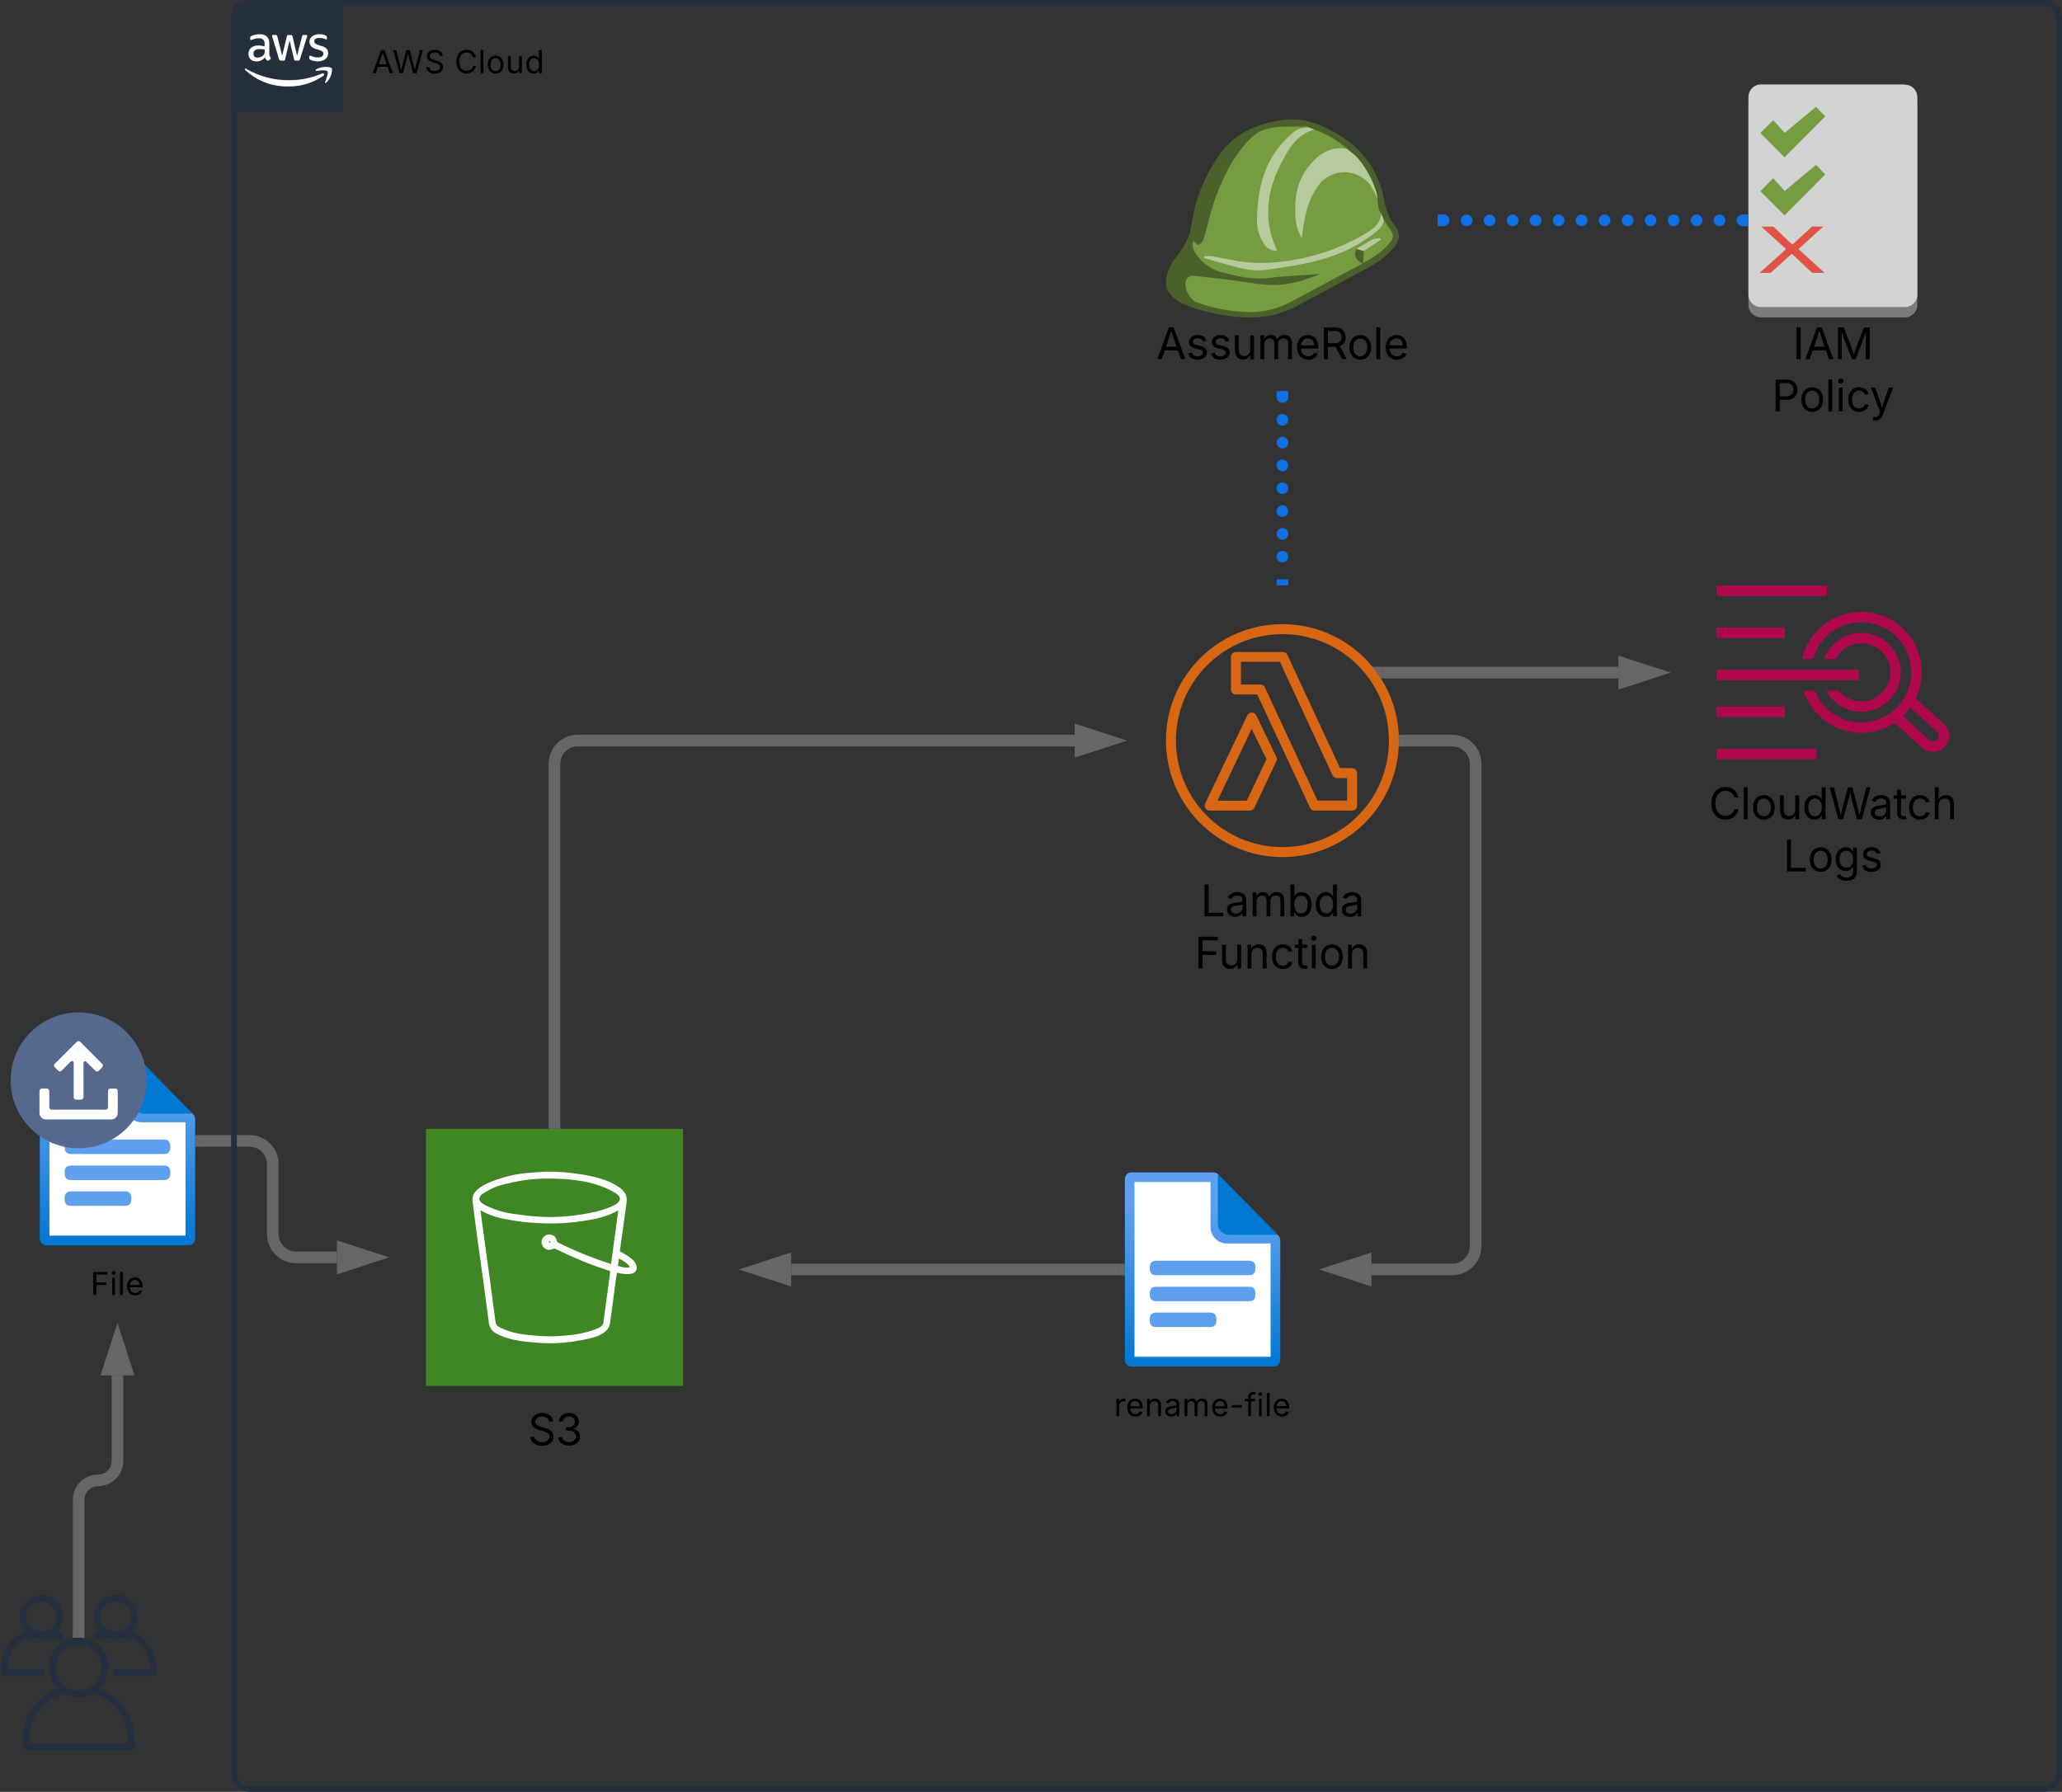 <svg xmlns="http://www.w3.org/2000/svg" xmlns:xlink="http://www.w3.org/1999/xlink" xmlns:lucid="lucid" width="1062" height="923"><rect width="100%" height="100%" fill="#333333" stroke="none"/><g transform="translate(1000.5 541.5)" lucid:page-tab-id="0_0"><path d="M-897 46.2h25a12 12 0 0 1 12 12v36a12 12 0 0 0 12 12h21.03" stroke="#666" stroke-width="6" fill="none"/><path d="M-896.92 49.18H-900v-5.95h3.08z" stroke="#666" stroke-width=".05" fill="#666"/><path d="M-809.7 106.2l-14.27 4.64v-9.27z" stroke="#666" stroke-width="6" fill="#666"/><path d="M-880-532a8 8 0 0 1 8-8H52a8 8 0 0 1 8 8v904a8 8 0 0 1-8 8h-924a8 8 0 0 1-8-8z" stroke="#242f3e" stroke-width="3" fill="#fff" fill-opacity="0"/><path d="M-880-540h56v56h-56v-56z" stroke="#fff" stroke-opacity="0" fill="#242f3e"/><path d="M-861.78-514.13c-.04.48.04.87.17 1.34.1.4.28.7.48 1.07.04.1.08.22.08.34 0 .2-.12.36-.28.46l-.95.62c-.12.08-.25.13-.37.13-.16 0-.33-.06-.45-.2-.2-.22-.36-.43-.52-.7-.17-.25-.3-.53-.46-.86-1.1 1.37-2.62 2.1-4.4 2.06-1.14.06-2.12-.3-2.95-1.08-.78-.8-1.15-1.76-1.1-2.85-.05-1.23.4-2.28 1.35-3.08 1.07-.86 2.3-1.23 3.65-1.16.58 0 1.03.02 1.6.1.58.1 1.1.2 1.73.33v-1.1c.08-.88-.16-1.67-.7-2.37-.74-.56-1.56-.8-2.46-.7-.53 0-1.03.07-1.6.2-.58.13-1.03.3-1.6.5l-.5.2h-.24c-.2 0-.33-.16-.33-.45v-.75c0-.18.04-.33.12-.5.12-.16.24-.26.4-.33.66-.3 1.2-.5 1.9-.67.77-.2 1.47-.3 2.3-.28 1.47-.13 2.78.26 3.9 1.2.94 1.05 1.35 2.28 1.22 3.67zm-6.07 2.28c.57 0 1.06-.1 1.6-.28.57-.2 1.02-.5 1.43-.96.25-.27.42-.56.5-.93.12-.45.16-.84.16-1.3v-.67c-.53-.1-.94-.17-1.44-.2h-1.4c-.8-.08-1.55.12-2.2.58-.54.45-.8 1.04-.75 1.73-.04.62.13 1.16.54 1.6.44.38.97.52 1.55.45zm12 1.6c-.22 0-.42-.03-.6-.15-.15-.17-.23-.36-.32-.6l-3.5-11.5-.1-.62c0-.24.1-.37.36-.37h1.47c.2 0 .37.04.57.15.17.18.25.37.3.6l2.5 9.96 2.38-9.93c0-.24.08-.44.28-.6.17-.12.37-.16.58-.14h1.2c.24-.02.4.02.6.13.17.2.25.37.3.6l2.33 9.95 2.56-10c.04-.2.16-.4.33-.58.15-.1.36-.17.56-.14h1.4c.16 0 .33.12.37.3v.31s0 .2-.12.35l-3.6 11.53c-.05.22-.13.42-.3.6-.2.1-.37.14-.57.13h-1.27c-.25.04-.46-.02-.62-.15-.16-.17-.25-.36-.3-.6l-2.3-9.6-2.28 9.6c-.05.24-.13.44-.3.6-.2.13-.4.2-.6.16zm19.2.38c-.82 0-1.5-.07-2.3-.25-.65-.13-1.14-.3-1.72-.6-.2-.1-.37-.23-.45-.4-.08-.16-.12-.3-.12-.45v-.75c0-.3.12-.46.32-.46h.3l.36.15c.58.24 1.03.4 1.6.5.62.15 1.15.2 1.8.2.8.06 1.5-.1 2.2-.48.48-.32.77-.83.73-1.42.04-.4-.13-.76-.38-1.04-.46-.4-.95-.65-1.52-.8l-2.18-.68c-.95-.25-1.73-.73-2.38-1.5-.5-.65-.74-1.35-.74-2.18 0-.6.12-1.08.4-1.6.3-.5.63-.9 1.08-1.22.5-.38.98-.6 1.6-.78.66-.18 1.2-.26 1.9-.25.32-.03.6-.03.97 0l1 .16.8.23.67.25c.16.1.28.22.45.38.08.15.12.3.12.5v.7c0 .3-.12.47-.37.47-.2-.03-.37-.1-.57-.18-.95-.42-1.8-.6-2.88-.58-.7-.04-1.3.08-1.97.4-.5.3-.74.8-.7 1.36 0 .4.13.76.46 1.05.5.4.98.65 1.6.82l2.1.67c.94.24 1.68.7 2.3 1.43.48.64.7 1.3.7 2.1 0 .63-.13 1.17-.38 1.73-.3.55-.62.95-1.1 1.32-.5.4-1 .66-1.6.84-.75.23-1.4.33-2.15.34zM-833.9-502.5c-5.6 3.8-11.36 5.56-18.15 5.54-8.54.05-15.82-2.74-22.16-8.45-.5-.42 0-1 .48-.68 7.07 4.05 14.02 5.9 22.2 5.9 6.1-.04 11.3-1.1 16.93-3.47.83-.35 1.52.54.7 1.13z" stroke="#fff" stroke-opacity="0" fill="#fff"/><path d="M-831.84-504.8c-.64-.8-4.16-.38-5.75-.2-.46 0-.53-.36-.1-.67 2.8-1.97 7.42-1.4 8-.73.6.67-.14 5.28-2.78 7.48-.4.35-.78.15-.6-.28.54-1.52 1.86-4.83 1.24-5.6z" stroke="#fff" stroke-opacity="0" fill="#fff"/><use xlink:href="#a" transform="matrix(1,0,0,1,-809,-520) translate(0 16.217)"/><use xlink:href="#b" transform="matrix(1,0,0,1,-809,-520) translate(42.545 16.217)"/><path d="M-960 299.16v-68.08a10 10 0 0 1 10-10 10 10 0 0 0 10-10v-44.1" stroke="#666" stroke-width="6" fill="none"/><path d="M-957.02 302.43l-.93-.24-3.68-.06-1.35.3v-3.35h5.96z" stroke="#666" stroke-width=".05" fill="#666"/><path d="M-940 149.7l4.63 14.27h-9.26z" stroke="#666" stroke-width="6" fill="#666"/><path d="M-977.55 321.78h-20.74c-.95 0-1.7-.76-1.7-1.7v-2.54c0-9.48 6.24-17.44 15.5-19.67.4-.1.8-.04 1.2.17 2.73 1.46 5.68 1.46 8.4 0 .4-.2.8-.26 1.22-.17 2.42.6 4.43 1.46 6.5 2.86l-1.9 2.82c-1.55-1-3-1.68-4.8-2.15-3.45 1.58-7 1.58-10.44 0-7.38 2.06-12.27 8.5-12.27 16.14v.84h19.05z" stroke="#fff" stroke-opacity="0" fill="#232f3e"/><path d="M-979.12 302.46c-6.17 0-11.17-5-11.17-11.14 0-6.16 5-11.15 11.18-11.15 6.16-.07 11.2 4.88 11.26 11 .04 4.27-2.1 7.9-5.86 9.9-1.73.97-3.4 1.4-5.4 1.4zm0-18.9c-4.3 0-7.83 3.45-7.85 7.76 0 2.92 1.48 5.4 4.06 6.8 2.43 1.3 5.12 1.3 7.57 0 2.6-1.4 4.1-3.95 4.06-6.92-.05-4.25-3.57-7.66-7.85-7.62zM-921.68 321.78h-20.75v-3.4h19.04v-.83c0-7.67-4.9-14.1-12.25-16.17-3.45 1.6-7 1.6-10.46 0-1.82.5-3.3 1.2-4.84 2.28l-1.94-2.8c2.07-1.44 4.08-2.35 6.5-2.97.44-.1.86-.06 1.26.16 2.7 1.46 5.7 1.46 8.42 0 .4-.22.8-.27 1.2-.17 9.25 2.22 15.5 10.16 15.5 19.65v2.53c0 .94-.76 1.68-1.68 1.7z" stroke="#fff" stroke-opacity="0" fill="#232f3e"/><path d="M-940.92 302.46c-6.2 0-11.23-5.05-11.23-11.25s5.06-11.2 11.28-11.2c6.2 0 11.23 5.05 11.23 11.25 0 4.23-2.14 7.82-5.85 9.84-1.75.94-3.44 1.36-5.42 1.36zm0-18.9c-4.3 0-7.8 3.45-7.83 7.76-.02 2.92 1.46 5.42 4.05 6.8 2.43 1.3 5.13 1.3 7.6 0 2.62-1.4 4.13-3.97 4.08-6.95-.1-4.27-3.62-7.7-7.9-7.6zM-932.8 360h-54.46c-.92 0-1.67-.75-1.67-1.7v-3.6c-.06-13.1 8.6-24.1 21.32-27.18.46-.13.86-.06 1.27.13 4.04 2.18 8.5 2.18 12.6 0 .34-.2.75-.26 1.2-.13 12.78 3.06 21.45 14.06 21.4 27.18v3.6c0 .95-.76 1.7-1.68 1.7zm-52.72-3.38h50.97v-1.93c0-11.26-7.28-20.74-18.2-23.66-4.8 2.3-9.83 2.3-14.62 0-10.93 2.92-18.15 12.4-18.15 23.65z" stroke="#fff" stroke-opacity="0" fill="#232f3e"/><path d="M-959.98 332.64c-2.7 0-5-.58-7.4-1.86-7.4-4.07-10.13-13.34-6.1-20.77 4.1-7.4 13.38-10.12 20.83-6.08 7.42 4.07 10.15 13.34 6.1 20.77-1.47 2.68-3.4 4.6-6.1 6.08-2.36 1.28-4.66 1.86-7.33 1.86zm0-26.76c-4.44-.06-8.27 2.17-10.42 6.1-3.07 5.64-.98 12.74 4.7 15.83 3.67 1.97 7.72 1.97 11.4 0 3.95-2.13 6.22-5.95 6.16-10.42-.1-6.42-5.4-11.6-11.84-11.5z" stroke="#fff" stroke-opacity="0" fill="#232f3e"/><path d="M-921.22 321.78h-39.72c-.68 0-1.23-.54-1.23-1.23v-2.64c-.04-9.53 6.3-17.56 15.56-19.8.33-.1.63-.06.92.08 2.95 1.6 6.2 1.6 9.2 0 .25-.14.54-.2.88-.1 9.32 2.24 15.64 10.27 15.6 19.83v2.65c0 .7-.55 1.23-1.22 1.23zm-38.46-2.46h37.2v-1.4c0-8.22-5.32-15.13-13.3-17.27-3.5 1.7-7.16 1.7-10.66 0-7.97 2.14-13.24 9.05-13.24 17.26z" stroke="#fff" stroke-opacity="0" stroke-width=".73" fill="#fff" fill-opacity="0"/><path d="M-959.06 321.78h-39.72c-.67 0-1.22-.54-1.22-1.23v-2.64c-.04-9.53 6.28-17.56 15.56-19.8.34-.1.63-.06.93.08 2.94 1.6 6.18 1.6 9.18 0 .25-.14.55-.2.9-.1 9.3 2.24 15.63 10.27 15.6 19.83v2.65c0 .7-.56 1.23-1.24 1.23zm-38.45-2.46h37.18v-1.4c0-8.22-5.3-15.13-13.28-17.27-3.5 1.7-7.17 1.7-10.67 0-7.97 2.14-13.24 9.05-13.24 17.26z" stroke="#fff" stroke-opacity="0" stroke-width=".73" fill="#fff" fill-opacity="0"/><path d="M-934.42.74h-41.7c-1.8 0-3.3 1.48-3.3 3.35v91.8c0 1.87 1.5 3.34 3.3 3.34h72.27c1.8 0 3.23-1.47 3.23-3.34V35.1c0-1.87-1.42-3.35-3.23-3.35h-24.03c-1.82 0-3.23-1.48-3.23-3.35V4.1 4c0-1.78-1.5-3.26-3.32-3.26z" stroke="#000" stroke-opacity="0" fill="#fff"/><path d="M-935.92 5v23.1c0 4.7 3.68 8.4 8.24 8.5h22.72V95h-70.08V5h39.12m1.52-5h-42.24c-1.84 0-3.36 1.5-3.36 3.4v93.2c0 1.9 1.52 3.4 3.36 3.4h73.28c1.84 0 3.36-1.5 3.36-3.4V34.9c0-1.9-1.52-3.4-3.36-3.4h-24.32c-1.84 0-3.36-1.5-3.36-3.4V3.4c0-1.9-1.44-3.4-3.36-3.4z" stroke="#000" stroke-opacity="0" fill="url(#c)"/><path d="M-901.28 32.14L-932.16.74v25.6c-.03 3.2 2.5 5.77 5.62 5.8z" stroke="#000" stroke-opacity="0" fill="#0078d4"/><path d="M-963.94 45.5h47.88c2.17 0 3.26 1.12 3.26 3.35v.75c0 2.23-1.1 3.35-3.26 3.35h-47.88c-2.17 0-3.26-1.12-3.26-3.35v-.75c0-2.23 1.1-3.35 3.26-3.35zM-963.94 58.9h47.88c2.17 0 3.26 1.12 3.26 3.35V63c0 2.23-1.1 3.35-3.26 3.35h-47.88c-2.17 0-3.26-1.12-3.26-3.35v-.75c0-2.23 1.1-3.35 3.26-3.35zM-963.9 72.2h27.73c2.2 0 3.3 1.12 3.3 3.35v.75c0 2.23-1.1 3.35-3.3 3.35h-27.74c-2.2 0-3.3-1.12-3.3-3.35v-.75c0-2.23 1.1-3.35 3.3-3.35z" stroke="#000" stroke-opacity="0" fill="#5ea0ef"/><use xlink:href="#d" transform="matrix(1,0,0,1,-1010,109) translate(56.125 16.59)"/><path d="M-781.13 40h132.42v132.42h-132.43V40z" stroke="#fff" stroke-opacity="0" stroke-width="2" fill="#3f8624"/><path d="M-672.67 110.7c-.5-2.75-3.64-4.7-5.84-6.1-.68-.45-2.55-1.16-2.72-1.78 0-.44 0-.88.17-1.33l1.78-12.65c.5-3.7 1.02-7.42 1.52-11.22.43-3.36-1.18-5.66-3.97-7.6-5.67-3.98-13.12-5.58-19.8-6.64-8.8-1.42-16.5-1.7-25.38-.8-8.04.53-14.72 2.12-22.17 5.3-3.72 1.77-8.7 4.5-8.03 9.28 1.7 14.32 3.8 28.64 5.75 42.97.85 6.54 1.78 13.08 2.62 19.62.34 2.74 1.86 4.86 4.4 5.92 5.42 2.9 12.2 3.8 18.36 4.33 8.55.8 15.82.53 24.28-1.06 5.1-.9 14.56-2.48 15.4-8.84 1.02-7.87 2.12-15.74 3.14-23.6l.42-2.4c2.88.7 11.1 2.22 10.07-3.44zm-44.84-45.1c10.65 0 22.75 1.24 32.22 6.46 1.53.8 4.9 2.56 3.9 4.77-1.02 2.12-4.23 3.18-6.18 3.98-2.88 1.07-5.5 1.78-8.55 2.4-13.2 2.65-24.88 2.9-38.25.8-6-.63-11-2.13-16.4-4.78-1.28-.8-3.4-2.04-2.8-3.8.42-.98 1.1-1.7 2.03-2.22 4.15-2.65 7.95-4.24 12.78-5.12 7.27-1.77 13.7-2.57 21.23-2.48zm27.74 74.44c-.34 2.03-3.72 3.1-5.33 3.62-3.54 1.24-6.67 1.95-10.4 2.4-8.2 1.05-15.3 1.05-23.6 0-5.16-.45-9.48-1.6-14.13-3.9-1.27-.53-2.03-1.68-2.1-3-1.8-14.06-3.74-28.03-5.68-42l-2.04-15.2c4.23 2.3 8.12 3.7 12.86 4.5 5.16 1.07 9.47 1.6 14.72 1.95 10.15.72 18.87.27 28.93-1.58 5.33-.8 9.73-2.3 14.47-4.86l-3.72 27.67c-9.48-3.1-17.26-6.2-26.14-10.52-.43-.17-.77-.35-1.1-.52-.5-.36-.34-.18-.6-.7-.42-1.07-.5-1.78-1.43-2.66-.85-.62-1.78-.9-2.8-.8-2.2.1-3.9 2.03-3.72 4.25.17 2.12 2.12 3.8 4.32 3.62.6-.1 1.1-.28 1.77-.54.68-.18.68-.18 1.36.18 9.05 4.42 16.92 7.7 26.48 10.87 1.35.45 1.35 0 1.35 1.16-.08.88-.16 1.68-.33 2.56l-1.1 8.4zM-717 98.22c0 .53-.68.45-.85.18-.25-.35.85-.8.85-.18zm34.77 12.38l.5-3.9c1.78 1.07 4.75 2.57 5.6 4.52-1.78.7-4.5-.18-6.1-.62z" stroke="#fff" stroke-opacity="0" stroke-width="2" fill="#fff"/><use xlink:href="#e" transform="matrix(1,0,0,1,-811.128,181.416) translate(82.508 21.528)"/><path d="M-304.08-123.95h-19.42c-.98 0-1.9-.57-2.28-1.47l-27.2-58.33h-11c-1.35 0-2.52-1.15-2.52-2.54v-16.82c0-1.4 1.17-2.53 2.53-2.53h24.23c1.04 0 1.88.57 2.27 1.47l27.15 58.34h6.24c1.36 0 2.53 1.14 2.53 2.6v16.76c0 1.4-1.17 2.53-2.53 2.53zm-17.86-5.15h15.26v-11.6h-5.26c-.98 0-1.88-.57-2.27-1.47l-27.1-58.42h-20.07v11.7h10c1.04 0 1.95.57 2.34 1.47z" stroke="#fff" stroke-opacity="0" fill="#d86613"/><path d="M-356.78-123.95h-20.75c-1.37 0-2.52-1.16-2.52-2.58 0-.4.07-.7.26-1.05l21.68-45.4c.44-.92 1.3-1.47 2.3-1.47 1 0 1.86.5 2.3 1.4l10.38 21.48c.33.7.33 1.46 0 2.17l-11.34 24c-.45.9-1.3 1.45-2.3 1.45zm-16.66-5.1h15.02l10.22-21.4-7.66-15.57z" stroke="#fff" stroke-opacity="0" fill="#d86613"/><path d="M-340-100c-33.12 0-60-26.88-60-60 0-33.12 26.88-60 60-60 33.12 0 60 26.88 60 60 0 33.12-26.88 60-60 60zm0-114.84c-30.36 0-54.84 24.48-54.84 54.84 0 30.36 24.48 54.84 54.84 54.84 30.36 0 54.84-24.48 54.84-54.84 0-30.36-24.48-54.84-54.84-54.84z" stroke="#fff" stroke-opacity="0" fill="#d86613"/><use xlink:href="#f" transform="matrix(1,0,0,1,-430,-91) translate(47.899 21.528)"/><use xlink:href="#g" transform="matrix(1,0,0,1,-430,-91) translate(44.78 48.416)"/><path d="M-714.92 37v-185a12 12 0 0 1 12-12h255.95" stroke="#666" stroke-width="6" fill="none"/><path d="M-711.95 40h-5.94v-3.08h5.95z" stroke="#666" stroke-width=".05" fill="#666"/><path d="M-429.7-160l-14.27 4.63v-9.26z" stroke="#666" stroke-width="6" fill="#666"/><path d="M-925 15c0 19.32-15.68 35-35 35s-35-15.68-35-35 15.68-35 35-35 35 15.68 35 35z" stroke="#000" stroke-opacity="0" fill="#54698d"/><path d="M-941.1 19.2h-2.53c-.64 0-1.25.67-1.25 1.26v8.4c0 .67-.6 1.26-1.25 1.26h-27.74c-.64 0-1.25-.6-1.25-1.26v-8.4c0-.6-.6-1.26-1.25-1.26h-2.54c-.65 0-1.26.67-1.26 1.26V31.8c0 1.84 1.5 3.36 3.35 3.36h33.6c1.87 0 3.36-1.52 3.36-3.37V20.45c0-.6-.6-1.26-1.25-1.26z" stroke="#000" stroke-opacity="0" fill="#fff"/><path d="M-959.2-4.84c-.5-.5-1.25-.5-1.75 0L-972.3 6.48c-.5.5-.5 1.26 0 1.75l1.77 1.78c.5.52 1.26.52 1.77 0l4.7-4.7c.5-.5 1.52-.15 1.52.6v17.77c0 .7.5 1.27 1.16 1.27h2.52c.68 0 1.36-.66 1.36-1.27V5.97c0-.76.83-1.1 1.4-.58l4.72 4.7c.5.48 1.26.48 1.77 0l1.75-1.78c.5-.5.5-1.24 0-1.75l-11.34-11.4z" stroke="#000" stroke-opacity="0" fill="#fff"/><path d="M-277-160h24.5a12 12 0 0 1 12 12v248.42a12 12 0 0 1-12 12h-41.65" stroke="#666" stroke-width="6" fill="none"/><path d="M-276.92-157.03h-3.2l.12-2.97-.1-2.97h3.18z" stroke="#666" stroke-width=".05" fill="#666"/><path d="M-311.42 112.42l14.27-4.64v9.27z" stroke="#666" stroke-width="6" fill="#666"/><path d="M-375.55 63.16h-41.7c-1.8 0-3.3 1.48-3.3 3.35v91.8c0 1.88 1.5 3.36 3.3 3.36h72.27c1.82 0 3.23-1.48 3.23-3.35V97.55c0-1.88-1.4-3.35-3.23-3.35H-369c-1.82 0-3.24-1.5-3.24-3.36V66.5v-.1c0-1.76-1.5-3.24-3.3-3.24z" stroke="#000" stroke-opacity="0" fill="#fff"/><path d="M-377.05 67.42v23.1c0 4.7 3.68 8.4 8.24 8.5h22.7v58.4h-70.07v-90h39.12m1.52-5h-42.24c-1.84 0-3.36 1.5-3.36 3.4v93.2c0 1.9 1.52 3.4 3.36 3.4h73.28c1.85 0 3.37-1.5 3.37-3.4v-61.7c0-1.9-1.52-3.4-3.36-3.4h-24.3c-1.85 0-3.37-1.5-3.37-3.4v-24.7c0-1.9-1.44-3.4-3.36-3.4z" stroke="#000" stroke-opacity="0" fill="url(#h)"/><path d="M-342.4 94.56l-30.9-31.4v25.6c-.02 3.2 2.5 5.77 5.63 5.8z" stroke="#000" stroke-opacity="0" fill="#0078d4"/><path d="M-405.06 107.92h47.87c2.18 0 3.27 1.1 3.27 3.35v.74c0 2.25-1.1 3.37-3.26 3.37h-47.86c-2.18 0-3.27-1.12-3.27-3.36v-.73c0-2.24 1.1-3.35 3.27-3.35zM-405.06 121.32h47.87c2.18 0 3.27 1.1 3.27 3.35v.74c0 2.25-1.1 3.37-3.26 3.37h-47.86c-2.18 0-3.27-1.12-3.27-3.36v-.73c0-2.24 1.1-3.35 3.27-3.35zM-405.03 134.62h27.73c2.2 0 3.3 1.1 3.3 3.35v.74c0 2.25-1.1 3.37-3.3 3.37h-27.73c-2.2 0-3.3-1.12-3.3-3.36v-.73c0-2.24 1.1-3.35 3.3-3.35z" stroke="#000" stroke-opacity="0" fill="#5ea0ef"/><use xlink:href="#i" transform="matrix(1,0,0,1,-451.128,171.416) translate(24.37 16.59)"/><path d="M-424.13 112.42h-168.9" stroke="#666" stroke-width="6" fill="none"/><path d="M-421.13 115.4h-3.07v-5.96h3.07z" stroke="#666" stroke-width=".05" fill="#666"/><path d="M-610.3 112.42l14.27-4.64v9.27z" stroke="#666" stroke-width="6" fill="#666"/><path d="M-282.88-426.25c-.48-.6-.84-1.22-1.2-1.83-2.04-3.88-3.12-7.45-3.84-11.73-3-14.2-10.92-25.1-23.4-32.45-8.76-5.3-17.64-8.77-28.08-7.44-13.92 1.74-25.68 6.94-33.84 18.98-4.68 7.14-7.92 13.67-10.68 21.83-2.52 7.04-2.28 14.7-5.4 21.53-.72 1.43-1.44 2.55-2.28 3.87-2.16 3.37-5.04 6.43-6.6 10-3.84 8.87-1.68 13.97 6.84 18.36.96.4 1.8.82 2.76 1.22 9.96 3.98 33.36 8.98 47.76 3.47 3.6-1.12 6.48-2.34 9.72-4.18 11.52-6.12 23.04-12.44 34.56-18.67 5.4-2.75 9.72-5.9 13.8-10.5 3.72-4.3 3.6-8.26-.12-12.45z" fill="#4b612c"/><path d="M-323.55-474.75c6.4 2.3 11.53 5.26 16.76 9.84 3.64 2.86 13.46 13 15.7 25.6.22 1.9.43 3.82.75 5.63.32.87.75 1.53 1.3 2.2l1.16 2.97s2.14 3.43 3.32 5.06c1.5 2.1 2.03 4.2.43 6.3-3.74 4.78-8.55 8.13-14.42 11.18l.54-6.2-3.85-1.15c-1.5 3.33-.53 5.8 3.1 7.63-3.42 1.8-6.52 3.44-9.5 4.97-9.3 4.97-18.48 10.03-27.77 14.9-7.15 3.73-14.1 5.26-22.1 5.07-9.3-.4-17.2-1.9-25.95-4.97-3.73-1.44-6.83-7.36-5.65-11.1.53-1.8 2.45-2.95 4.27-2.56 6.5.66 13.02 1.43 19.54 2.2 7.15.85 14.4 2.48 21.56 2.48 8.23 0 16.02-2.5 23.7-5.64-2.34.2-4.7.3-6.93.48-6.52.47-12.93.67-19.34 1.53-8 1.04-15.48-.68-23.06-2.6-6.2-1.33-11.1-4.68-14.63-9.93-1.4-2.1-2.24-4.4-1.17-6.6.85.77 1.8 2.2 2.45 2.1.75-.1 2.03-1.33 2.46-2.38.97-2.6 1.6-5.26 2.36-7.94 1.17-5.06 2.45-9.36 4.16-14.33 3.3-8.4 6.94-16.82 12.6-24.08 2.14-2.86 4.16-5.16 6.94-7.55 3.3-2.96 7.7-3.9 12.07-4.4 5-.47 10.14-.18 15.37-.28.22 0 .54.3.86.38z" fill="#759c3e"/><path d="M-291.08-439.28c-1.06-2.36-2.07-4.26-3.38-6.48-1.2-1.66-2.46-2.9-4.16-4.07-7.54-5.23-17.87-3.33-23.08 4.16-4.28 5.97-6.23 12.77-7.37 19.85-.34 2.13-.6 4.26-.98 7-2.24-3.85-3.26-7.64-3.3-12.1-.42-8.55.8-16.83 6.18-23.95 3.82-5.1 8.35-9.26 15-10.18 1.86-.1 3.47-.05 5.34.18 2.03 1.76 4.44 3.2 6 5.28 4.42 5.42 7.25 10.8 9.33 17.45.2.97.34 1.85.42 2.87z" fill="#b7ca9d"/><path d="M-323.58-474.74c-7.4 2.04-11.67 7.5-15.18 13.8-5.05 9-8.75 18.54-8.54 29.02.03 6.35 1.18 11.7 3.75 17.47.27.57.44 1.2.8 2.16-2.72.13-5.08-1.07-6.56-3.36-2.8-4.06-4.02-8.32-3.8-13.28.3-13.53 2.94-26.55 11.83-37.48 2.03-2.4 3.92-4.38 6.35-6.48 2.4-2.16 5.2-3.1 8.38-2.92z" fill="#b7ca9d"/><path d="M-287.9-428.5c0 3.35-2.32 5.13-4.53 6.9-11.27 9-24.38 13.72-38.33 16.3-6.2 1.14-12.47 2.16-18.75 2.92-7.58.9-14.7-1.75-21.9-3.63-2.95-.76-5.8-1.7-8.86-2.58 0-.32 0-.6.1-.93 1.38-.13 2.58-.13 3.96 0 5.82.98 11.55 2.47 17.37 3.06 5.63.58 10.52.58 16.16 0 10.53-1.08 19.4-3.13 29.37-6.87 5.8-2.32 10.52-4.63 15.88-7.73 4.06-2.28 7.85-5.15 8.3-10.4zM-301.86-413.3c2.8-1.65 5.5-3.46 8.4-4.94 1.32-.4 2.5-.57 3.88-.52l.28.68-8.73 5.9z" fill="#b7ca9d"/><use xlink:href="#j" transform="matrix(1,0,0,1,-400,-378) translate(-4.996 21.528)"/><path d="M-19.44-492.57c3.57 0 6.44 2.87 6.44 6.42v101.72c0 3.55-2.87 6.42-6.44 6.42h-74.12c-3.57 0-6.44-2.88-6.44-6.43v-101.83c0-3.56 2.87-6.42 6.44-6.42h74.12z" fill="#7d7c7c"/><path d="M-19.44-497.9c3.57 0 6.44 2.88 6.44 6.44v101.7c0 3.56-2.87 6.43-6.44 6.43h-74.12c-3.57 0-6.44-2.87-6.44-6.42v-101.83c0-3.55 2.87-6.42 6.44-6.42h74.12z" fill="#d2d3d3"/><path d="M-81.27-473.08l-5.98-6.5-6.58 6.6 12.42 12.5 20.97-21.1-4.78-4.88-16.07 13.38zM-81.27-443.13l-5.98-6.53-6.58 6.63 12.42 12.48 20.97-21.1-4.78-4.9-16.07 13.42z" fill="#759c3e"/><path d="M-80.6-413.2l-12.8-11.6h6.26l9.72 9.33 10.2-9.32h5.78l-12.8 11.6 13.47 12.24h-6.42l-10.48-9.84-10.83 9.84h-5.7z" fill="#e05243"/><use xlink:href="#k" transform="matrix(1,0,0,1,-100,-378) translate(22.813 21.528)"/><use xlink:href="#l" transform="matrix(1,0,0,1,-100,-378) translate(12.044 48.416)"/><path d="M-337-337c0 1.66-1.34 3-3 3s-3-1.34-3-3 1.34-3 3-3 3 1.34 3 3zm0 11.75c0 1.66-1.34 3-3 3s-3-1.34-3-3 1.34-3 3-3 3 1.34 3 3zm0 11.75c0 1.66-1.34 3-3 3s-3-1.34-3-3 1.34-3 3-3 3 1.34 3 3zm0 11.75c0 1.66-1.34 3-3 3s-3-1.34-3-3 1.34-3 3-3 3 1.34 3 3zm0 11.75c0 1.66-1.34 3-3 3s-3-1.34-3-3 1.34-3 3-3 3 1.34 3 3zm0 11.75c0 1.66-1.34 3-3 3s-3-1.34-3-3 1.34-3 3-3 3 1.34 3 3zm0 11.75c0 1.66-1.34 3-3 3s-3-1.34-3-3 1.34-3 3-3 3 1.34 3 3zm0 11.75c0 1.66-1.34 3-3 3s-3-1.34-3-3 1.34-3 3-3 3 1.34 3 3z" fill="#1071e5"/><path d="M-340-336.92V-340M-340-243.08v3.08" stroke="#1071e5" stroke-width="6" fill="none"/><path d="M-100-428c0 1.66-1.34 3-3 3s-3-1.34-3-3 1.34-3 3-3 3 1.34 3 3zm-11.85 0c0 1.66-1.34 3-3 3-1.65 0-3-1.34-3-3s1.35-3 3-3c1.66 0 3 1.34 3 3zm-11.84 0c0 1.66-1.33 3-3 3-1.65 0-3-1.34-3-3s1.35-3 3-3c1.67 0 3 1.34 3 3zm-11.84 0c0 1.66-1.34 3-3 3s-3-1.34-3-3 1.34-3 3-3 3 1.34 3 3zm-11.84 0c0 1.66-1.35 3-3 3-1.66 0-3-1.34-3-3s1.34-3 3-3c1.65 0 3 1.34 3 3zm-11.85 0c0 1.66-1.34 3-3 3s-3-1.34-3-3 1.34-3 3-3 3 1.34 3 3zm-11.85 0c0 1.66-1.34 3-3 3-1.65 0-3-1.34-3-3s1.35-3 3-3c1.66 0 3 1.34 3 3zm-11.84 0c0 1.66-1.35 3-3 3-1.66 0-3-1.34-3-3s1.34-3 3-3c1.65 0 3 1.34 3 3zm-11.85 0c0 1.66-1.34 3-3 3s-3-1.34-3-3 1.34-3 3-3 3 1.34 3 3zm-11.84 0c-.02 1.66-1.36 3-3.02 3-1.65 0-3-1.34-3-3s1.35-3 3-3c1.66 0 3 1.34 3 3zm-11.86 0c0 1.66-1.34 3-3 3s-3-1.34-3-3 1.34-3 3-3 3 1.34 3 3zm-11.85 0c0 1.66-1.35 3-3 3-1.66 0-3-1.34-3-3s1.34-3 3-3c1.65 0 3 1.34 3 3zm-11.85 0c0 1.66-1.35 3-3 3-1.66 0-3-1.34-3-3s1.34-3 3-3c1.65 0 3 1.34 3 3zm-11.85 0c0 1.66-1.34 3-3 3s-3-1.34-3-3 1.34-3 3-3 3 1.34 3 3z" fill="#1071e5"/><path d="M-100-425.02h-3.08v-5.96h3.08z" stroke="#1071e5" stroke-width=".05" fill="#1071e5"/><path d="M-256.92-428H-260" stroke="#1071e5" stroke-width="6" fill="none"/><path d="M-288.35-195.03h121.38" stroke="#666" stroke-width="6" fill="none"/><path d="M-288.27-192.05h-1.03l-.17-.3-2.9-4.1-1.27-1.55h5.37z" stroke="#666" stroke-width=".05" fill="#666"/><path d="M-149.7-195.03l-14.27 4.64v-9.26z" stroke="#666" stroke-width="6" fill="#666"/><path d="M1.23-156.94c-1.55 1.8-3.83 2.78-6.1 2.78-2.05 0-4.1-.72-5.65-2.15l-14.14-12.82c-5.04 3.23-10.9 5.1-17.26 5.1-13.9 0-25.66-9.13-29.73-21.66h5.87c3.72 9.5 13.07 16.3 23.86 16.3 14.26 0 25.77-11.56 25.77-25.8 0-14.23-11.5-25.8-25.77-25.8-11.87 0-21.82 8.07-24.82 19h-5.63c3.1-13.97 15.58-24.36 30.45-24.36 17.26 0 31.16 13.97 31.16 31.16 0 4.84-1.07 9.4-3 13.44l14.4 13.07c3.47 3.05 3.7 8.33.6 11.73zm-43.15-58.56c11.27 0 20.38 9.13 20.38 20.32 0 11.2-9.12 20.33-20.38 20.33-7.8 0-14.5-4.4-17.98-10.83h6.47c2.76 3.3 6.95 5.46 11.5 5.46 8.28 0 15-6.72 15-14.96 0-8.23-6.72-14.95-15-14.95-5.75 0-10.78 3.3-13.18 8.15h-6c2.87-7.88 10.43-13.52 19.18-13.52zm-74.57 24.35v-5.37h73.26v5.37zm0-43.34v-5.45h56.95v5.46zm0 84.1v-5.46h51.56v5.46zm0-62.42v-5.46h35.26v5.46zm0 40.75v-5.46h35.26v5.46zm113.54 7.43L-16.63-177c-1.08 1.62-2.4 3.05-3.84 4.4l13.55 12.26c1.2 1.07 3.12 1 4.2-.27.96-1.17.96-2.96-.24-4.04z" stroke="#000" stroke-opacity="0" fill="#b0084d"/><path d="M-116.38-239.94l56.64-.1.24 5.4 16.8 8.3c12-.46 18.84 5.4 25.32 11.7 2.64 4.76 5.88 9.08 6.6 15.3.24 5.84.36 11.78-3 17.63l15.72 14.3c1.56 3.7 2.88 7.38-.84 10.8-3.72 3.42-7.08 2.7-10.32 1.35L-24.7-169.3c-4.8 3.52-10.2 5.23-15.96 5.23-4.44.36-8.04-.27-11.04-1.7l-13.32 9.8.12 5.94-51.6-.36z" stroke="#000" stroke-opacity="0" fill-opacity="0"/><g><use xlink:href="#m" transform="matrix(1,0,0,1,-146.5,-141.028) translate(26.089 21.528)"/><use xlink:href="#n" transform="matrix(1,0,0,1,-146.5,-141.028) translate(64.376 48.416)"/></g><defs><path d="M52 0l541-1490h220L1361 0h-200l-149-416H398L254 0H52zm404-582h497c-103-290-145-390-251-756-108 377-145 460-246 756" id="o"/><path d="M458 0L52-1490h194c108 439 233 855 324 1313 92-459 221-873 331-1313h216c110 438 234 854 330 1307 92-455 216-869 323-1307h196L1558 0h-221l-256-944c-26-95-50-200-73-331-22 122-44 223-73 331L680 0H458" id="p"/><path d="M657 26c-323 0-524-166-541-416h195c15 169 171 246 346 246 202 0 356-106 356-265 5-203-294-238-475-293-239-73-380-191-380-389 0-252 224-419 512-419 294 0 499 171 508 396H992c-17-145-151-228-328-228-193 0-321 102-321 242 0 156 175 211 284 241l149 41c160 44 422 134 422 412 0 244-197 432-541 432" id="q"/><g id="a"><use transform="matrix(0.008,0,0,0.008,0,0)" xlink:href="#o"/><use transform="matrix(0.008,0,0,0.008,10.601,0)" xlink:href="#p"/><use transform="matrix(0.008,0,0,0.008,27.096,0)" xlink:href="#q"/></g><path d="M783 20c-382 0-661-292-661-764 0-473 279-766 661-766 302 0 548 182 601 489h-190c-42-204-217-313-411-313-268 0-476 208-476 590 0 381 209 588 476 588 195 0 369-110 411-313h190c-52 303-296 489-601 489" id="r"/><path d="M338-1490V0H158v-1490h180" id="s"/><path d="M613 24c-304 0-509-231-509-576 0-350 205-580 509-580 305 0 511 230 511 580 0 345-206 576-511 576zm0-161c226 0 329-195 329-415 0-222-103-419-329-419-223 0-326 196-326 419 0 220 103 415 326 415" id="t"/><path d="M537 14c-226 0-379-139-379-422v-710h180v695c0 172 97 275 253 275 160 0 281-109 281-300v-670h181V0H879v-209C806-46 684 14 537 14" id="u"/><path d="M577 24c-279 0-473-224-473-580 0-354 195-576 474-576 218 0 287 134 324 193h14v-551h180V0H922v-173h-20C865-111 790 24 577 24zm27-161c203 0 314-172 314-421 0-247-108-413-314-413-212 0-317 181-317 413 0 235 108 421 317 421" id="v"/><g id="b"><use transform="matrix(0.008,0,0,0.008,0,0)" xlink:href="#r"/><use transform="matrix(0.008,0,0,0.008,12.228,0)" xlink:href="#s"/><use transform="matrix(0.008,0,0,0.008,16.282,0)" xlink:href="#t"/><use transform="matrix(0.008,0,0,0.008,26.32,0)" xlink:href="#u"/><use transform="matrix(0.008,0,0,0.008,36.218,0)" xlink:href="#v"/></g><linearGradient gradientUnits="userSpaceOnUse" id="c" x1="-940" y1="100" x2="-940"><stop offset="0%" stop-color="#0078d4"/><stop offset="81.7%" stop-color="#5ea0ef"/></linearGradient><path d="M180 0v-1490h901v168H370v510h643v168H370V0H180" id="w"/><path d="M158 0v-1118h180V0H158zm91-1301c-68 0-125-53-125-119s57-119 125-119c69 0 126 53 126 119s-57 119-126 119" id="x"/><path d="M628 24c-324 0-524-230-524-574 0-343 198-582 503-582 237 0 487 146 487 559v75H286c9 234 145 362 343 362 132 0 231-58 273-172l174 48C1024-91 857 24 628 24zM287-650h624c-17-190-120-322-304-322-192 0-309 151-320 322" id="y"/><g id="d"><use transform="matrix(0.008,0,0,0.008,0,0)" xlink:href="#w"/><use transform="matrix(0.008,0,0,0.008,9.882,0)" xlink:href="#x"/><use transform="matrix(0.008,0,0,0.008,13.936,0)" xlink:href="#s"/><use transform="matrix(0.008,0,0,0.008,17.991,0)" xlink:href="#y"/></g><path d="M635 20c-292 0-500-160-510-396h192c11 142 145 229 315 229 187 0 323-105 323-260 0-161-125-274-346-274H488v-165h121c174 0 294-100 294-254 0-148-104-245-266-245-152 0-291 85-297 230H157c8-234 222-395 484-395 278 0 448 188 448 400 0 168-95 291-247 336v12c190 31 301 169 301 357 0 244-216 425-508 425" id="z"/><g id="e"><use transform="matrix(0.011,0,0,0.011,0,0)" xlink:href="#q"/><use transform="matrix(0.011,0,0,0.011,14.258,0)" xlink:href="#z"/></g><path d="M180 0v-1490h190v1322h690V0H180" id="A"/><path d="M471 26C259 26 90-98 90-318c0-256 228-303 435-329 202-27 287-16 287-108 0-139-79-219-234-219-161 0-248 86-283 164l-173-57c86-203 278-265 451-265 150 0 419 46 419 395V0H815v-152h-12C765-73 660 26 471 26zm31-159c199 0 310-134 310-271v-155c-30 35-226 55-295 64-131 17-246 59-246 186 0 116 97 176 231 176" id="B"/><path d="M158 0v-1118h175l1 205c55-151 181-225 313-225 147 0 245 90 285 228 53-141 190-228 352-228 194 0 352 125 352 384V0h-181v-749c0-161-105-225-225-225-151 0-243 103-243 244V0H807v-767c0-124-93-207-219-207-131 0-250 92-250 270V0H158" id="C"/><path d="M677 24c-213 0-288-135-325-197h-20V0H158v-1490h180v551h14c37-59 106-193 324-193 279 0 474 222 474 576 0 356-194 580-473 580zm-27-161c209 0 317-186 317-421 0-232-105-413-317-413-206 0-314 166-314 413 0 249 111 421 314 421" id="D"/><g id="f"><use transform="matrix(0.011,0,0,0.011,0,0)" xlink:href="#A"/><use transform="matrix(0.011,0,0,0.011,12.565,0)" xlink:href="#B"/><use transform="matrix(0.011,0,0,0.011,25.043,0)" xlink:href="#C"/><use transform="matrix(0.011,0,0,0.011,44.51,0)" xlink:href="#D"/><use transform="matrix(0.011,0,0,0.011,58.116,0)" xlink:href="#v"/><use transform="matrix(0.011,0,0,0.011,71.723,0)" xlink:href="#B"/></g><path d="M338-670V0H158v-1118h173l1 207c72-158 192-221 342-221 226 0 378 139 378 422V0H872v-695c0-172-96-275-252-275-161 0-282 109-282 300" id="E"/><path d="M613 24c-304 0-509-231-509-576 0-350 205-580 509-580 216 0 392 114 453 309l-173 49c-33-115-133-197-280-197-223 0-326 196-326 419 0 220 103 415 326 415 150 0 252-85 285-206l172 49C1010-95 832 24 613 24" id="F"/><path d="M598-1118v154H368v674c0 100 37 144 132 144 23 0 62-6 92-12L629-6c-37 13-88 20-134 20-193 0-307-107-307-290v-688H20v-154h168v-266h180v266h230" id="G"/><g id="g"><use transform="matrix(0.011,0,0,0.011,0,0)" xlink:href="#w"/><use transform="matrix(0.011,0,0,0.011,12.37,0)" xlink:href="#u"/><use transform="matrix(0.011,0,0,0.011,25.51,0)" xlink:href="#E"/><use transform="matrix(0.011,0,0,0.011,38.639,0)" xlink:href="#F"/><use transform="matrix(0.011,0,0,0.011,51.335,0)" xlink:href="#G"/><use transform="matrix(0.011,0,0,0.011,58.605,0)" xlink:href="#x"/><use transform="matrix(0.011,0,0,0.011,63.987,0)" xlink:href="#t"/><use transform="matrix(0.011,0,0,0.011,77.311,0)" xlink:href="#E"/></g><linearGradient gradientUnits="userSpaceOnUse" id="h" x1="-381.13" y1="162.42" x2="-381.13" y2="62.42"><stop offset="0%" stop-color="#0078d4"/><stop offset="81.7%" stop-color="#5ea0ef"/></linearGradient><path d="M158 0v-1118h174v172h12c41-113 157-188 290-188 26 0 70 2 91 3v181c-11-2-60-10-108-10-161 0-279 109-279 260V0H158" id="H"/><path d="M798-719v166H144v-166h654" id="I"/><path d="M678-1118v154H420V0H240v-964H20v-154h220v-149c0-194 155-293 318-293 85 0 141 18 168 30l-50 154c-19-6-47-17-97-17-111 0-159 58-159 166v109h258" id="J"/><g id="i"><use transform="matrix(0.008,0,0,0.008,0,0)" xlink:href="#H"/><use transform="matrix(0.008,0,0,0.008,6.024,0)" xlink:href="#y"/><use transform="matrix(0.008,0,0,0.008,15.784,0)" xlink:href="#E"/><use transform="matrix(0.008,0,0,0.008,25.674,0)" xlink:href="#B"/><use transform="matrix(0.008,0,0,0.008,35.074,0)" xlink:href="#C"/><use transform="matrix(0.008,0,0,0.008,49.738,0)" xlink:href="#y"/><use transform="matrix(0.008,0,0,0.008,59.497,0)" xlink:href="#I"/><use transform="matrix(0.008,0,0,0.008,67.197,0)" xlink:href="#J"/><use transform="matrix(0.008,0,0,0.008,73.393,0)" xlink:href="#x"/><use transform="matrix(0.008,0,0,0.008,77.447,0)" xlink:href="#s"/><use transform="matrix(0.008,0,0,0.008,81.501,0)" xlink:href="#y"/></g><path d="M538 24C308 24 148-78 108-271l171-41c32 123 123 178 257 178 156 0 256-77 256-169 0-77-54-128-164-154l-186-44c-203-48-300-148-300-305 0-192 176-326 414-326 230 0 351 112 402 269l-163 42c-31-80-94-158-238-158-133 0-233 69-233 162 0 83 57 129 188 160l169 40c203 48 298 149 298 302 0 196-179 339-441 339" id="K"/><path d="M180 0v-1490h510c348 0 508 194 508 460 0 198-88 351-276 417L1256 0h-220L726-579c-117 2-238 0-356 1V0H180zm190-747h312c235 0 327-108 327-283 0-177-92-293-329-293H370v576" id="L"/><g id="j"><use transform="matrix(0.011,0,0,0.011,0,0)" xlink:href="#o"/><use transform="matrix(0.011,0,0,0.011,15.332,0)" xlink:href="#K"/><use transform="matrix(0.011,0,0,0.011,27.062,0)" xlink:href="#K"/><use transform="matrix(0.011,0,0,0.011,38.791,0)" xlink:href="#u"/><use transform="matrix(0.011,0,0,0.011,51.931,0)" xlink:href="#C"/><use transform="matrix(0.011,0,0,0.011,71.398,0)" xlink:href="#y"/><use transform="matrix(0.011,0,0,0.011,84.353,0)" xlink:href="#L"/><use transform="matrix(0.011,0,0,0.011,98.329,0)" xlink:href="#t"/><use transform="matrix(0.011,0,0,0.011,111.654,0)" xlink:href="#s"/><use transform="matrix(0.011,0,0,0.011,117.036,0)" xlink:href="#y"/></g><path d="M370-1490V0H180v-1490h190" id="M"/><path d="M180 0v-1490h270l367 940c28 72 75 218 110 339 35-117 81-264 110-339l362-940h271V0h-187c2-448-5-837 7-1287-157 497-311 829-483 1287H842C666-458 514-784 354-1284c12 438 5 843 7 1284H180" id="N"/><g id="k"><use transform="matrix(0.011,0,0,0.011,0,0)" xlink:href="#M"/><use transform="matrix(0.011,0,0,0.011,5.968,0)" xlink:href="#o"/><use transform="matrix(0.011,0,0,0.011,21.3,0)" xlink:href="#N"/></g><path d="M180 0v-1490h510c348 0 508 209 508 474 0 266-160 477-507 477H370V0H180zm190-706h312c236 0 327-133 327-310 0-176-91-307-329-307H370v617" id="O"/><path d="M140 405l46-156c120 36 205 19 263-150l32-93L54-1118h197c107 313 237 620 324 950 87-331 219-637 326-950h196L606 167c-68 178-176 259-334 259-64 0-113-12-132-21" id="P"/><g id="l"><use transform="matrix(0.011,0,0,0.011,0,0)" xlink:href="#O"/><use transform="matrix(0.011,0,0,0.011,14.073,0)" xlink:href="#t"/><use transform="matrix(0.011,0,0,0.011,27.398,0)" xlink:href="#s"/><use transform="matrix(0.011,0,0,0.011,32.78,0)" xlink:href="#x"/><use transform="matrix(0.011,0,0,0.011,38.162,0)" xlink:href="#F"/><use transform="matrix(0.011,0,0,0.011,50.423,0)" xlink:href="#P"/></g><path d="M338-670V0H158v-1490h180v566c73-149 190-208 336-208 226 0 379 139 379 422V0H872v-695c0-172-96-275-252-275-161 0-282 109-282 300" id="Q"/><g id="m"><use transform="matrix(0.011,0,0,0.011,0,0)" xlink:href="#r"/><use transform="matrix(0.011,0,0,0.011,16.233,0)" xlink:href="#s"/><use transform="matrix(0.011,0,0,0.011,21.615,0)" xlink:href="#t"/><use transform="matrix(0.011,0,0,0.011,34.939,0)" xlink:href="#u"/><use transform="matrix(0.011,0,0,0.011,48.079,0)" xlink:href="#v"/><use transform="matrix(0.011,0,0,0.011,61.686,0)" xlink:href="#p"/><use transform="matrix(0.011,0,0,0.011,82.454,0)" xlink:href="#B"/><use transform="matrix(0.011,0,0,0.011,94.933,0)" xlink:href="#G"/><use transform="matrix(0.011,0,0,0.011,101.986,0)" xlink:href="#F"/><use transform="matrix(0.011,0,0,0.011,114.681,0)" xlink:href="#Q"/></g><path d="M611 442c-248 0-391-105-460-228l146-94c47 65 117 165 314 165 178 0 307-82 307-266v-224h-17C863-141 792-18 576-18c-268 0-472-195-472-546 0-346 197-568 476-568 216 0 288 133 326 193h17v-179h175V29c0 289-215 413-487 413zm-5-620c203 0 314-146 314-390 0-237-108-403-314-403-213 0-319 180-319 403 0 230 109 390 319 390" id="R"/><g id="n"><use transform="matrix(0.011,0,0,0.011,0,0)" xlink:href="#A"/><use transform="matrix(0.011,0,0,0.011,12.565,0)" xlink:href="#t"/><use transform="matrix(0.011,0,0,0.011,25.89,0)" xlink:href="#R"/><use transform="matrix(0.011,0,0,0.011,39.518,0)" xlink:href="#K"/></g></defs></g></svg>
